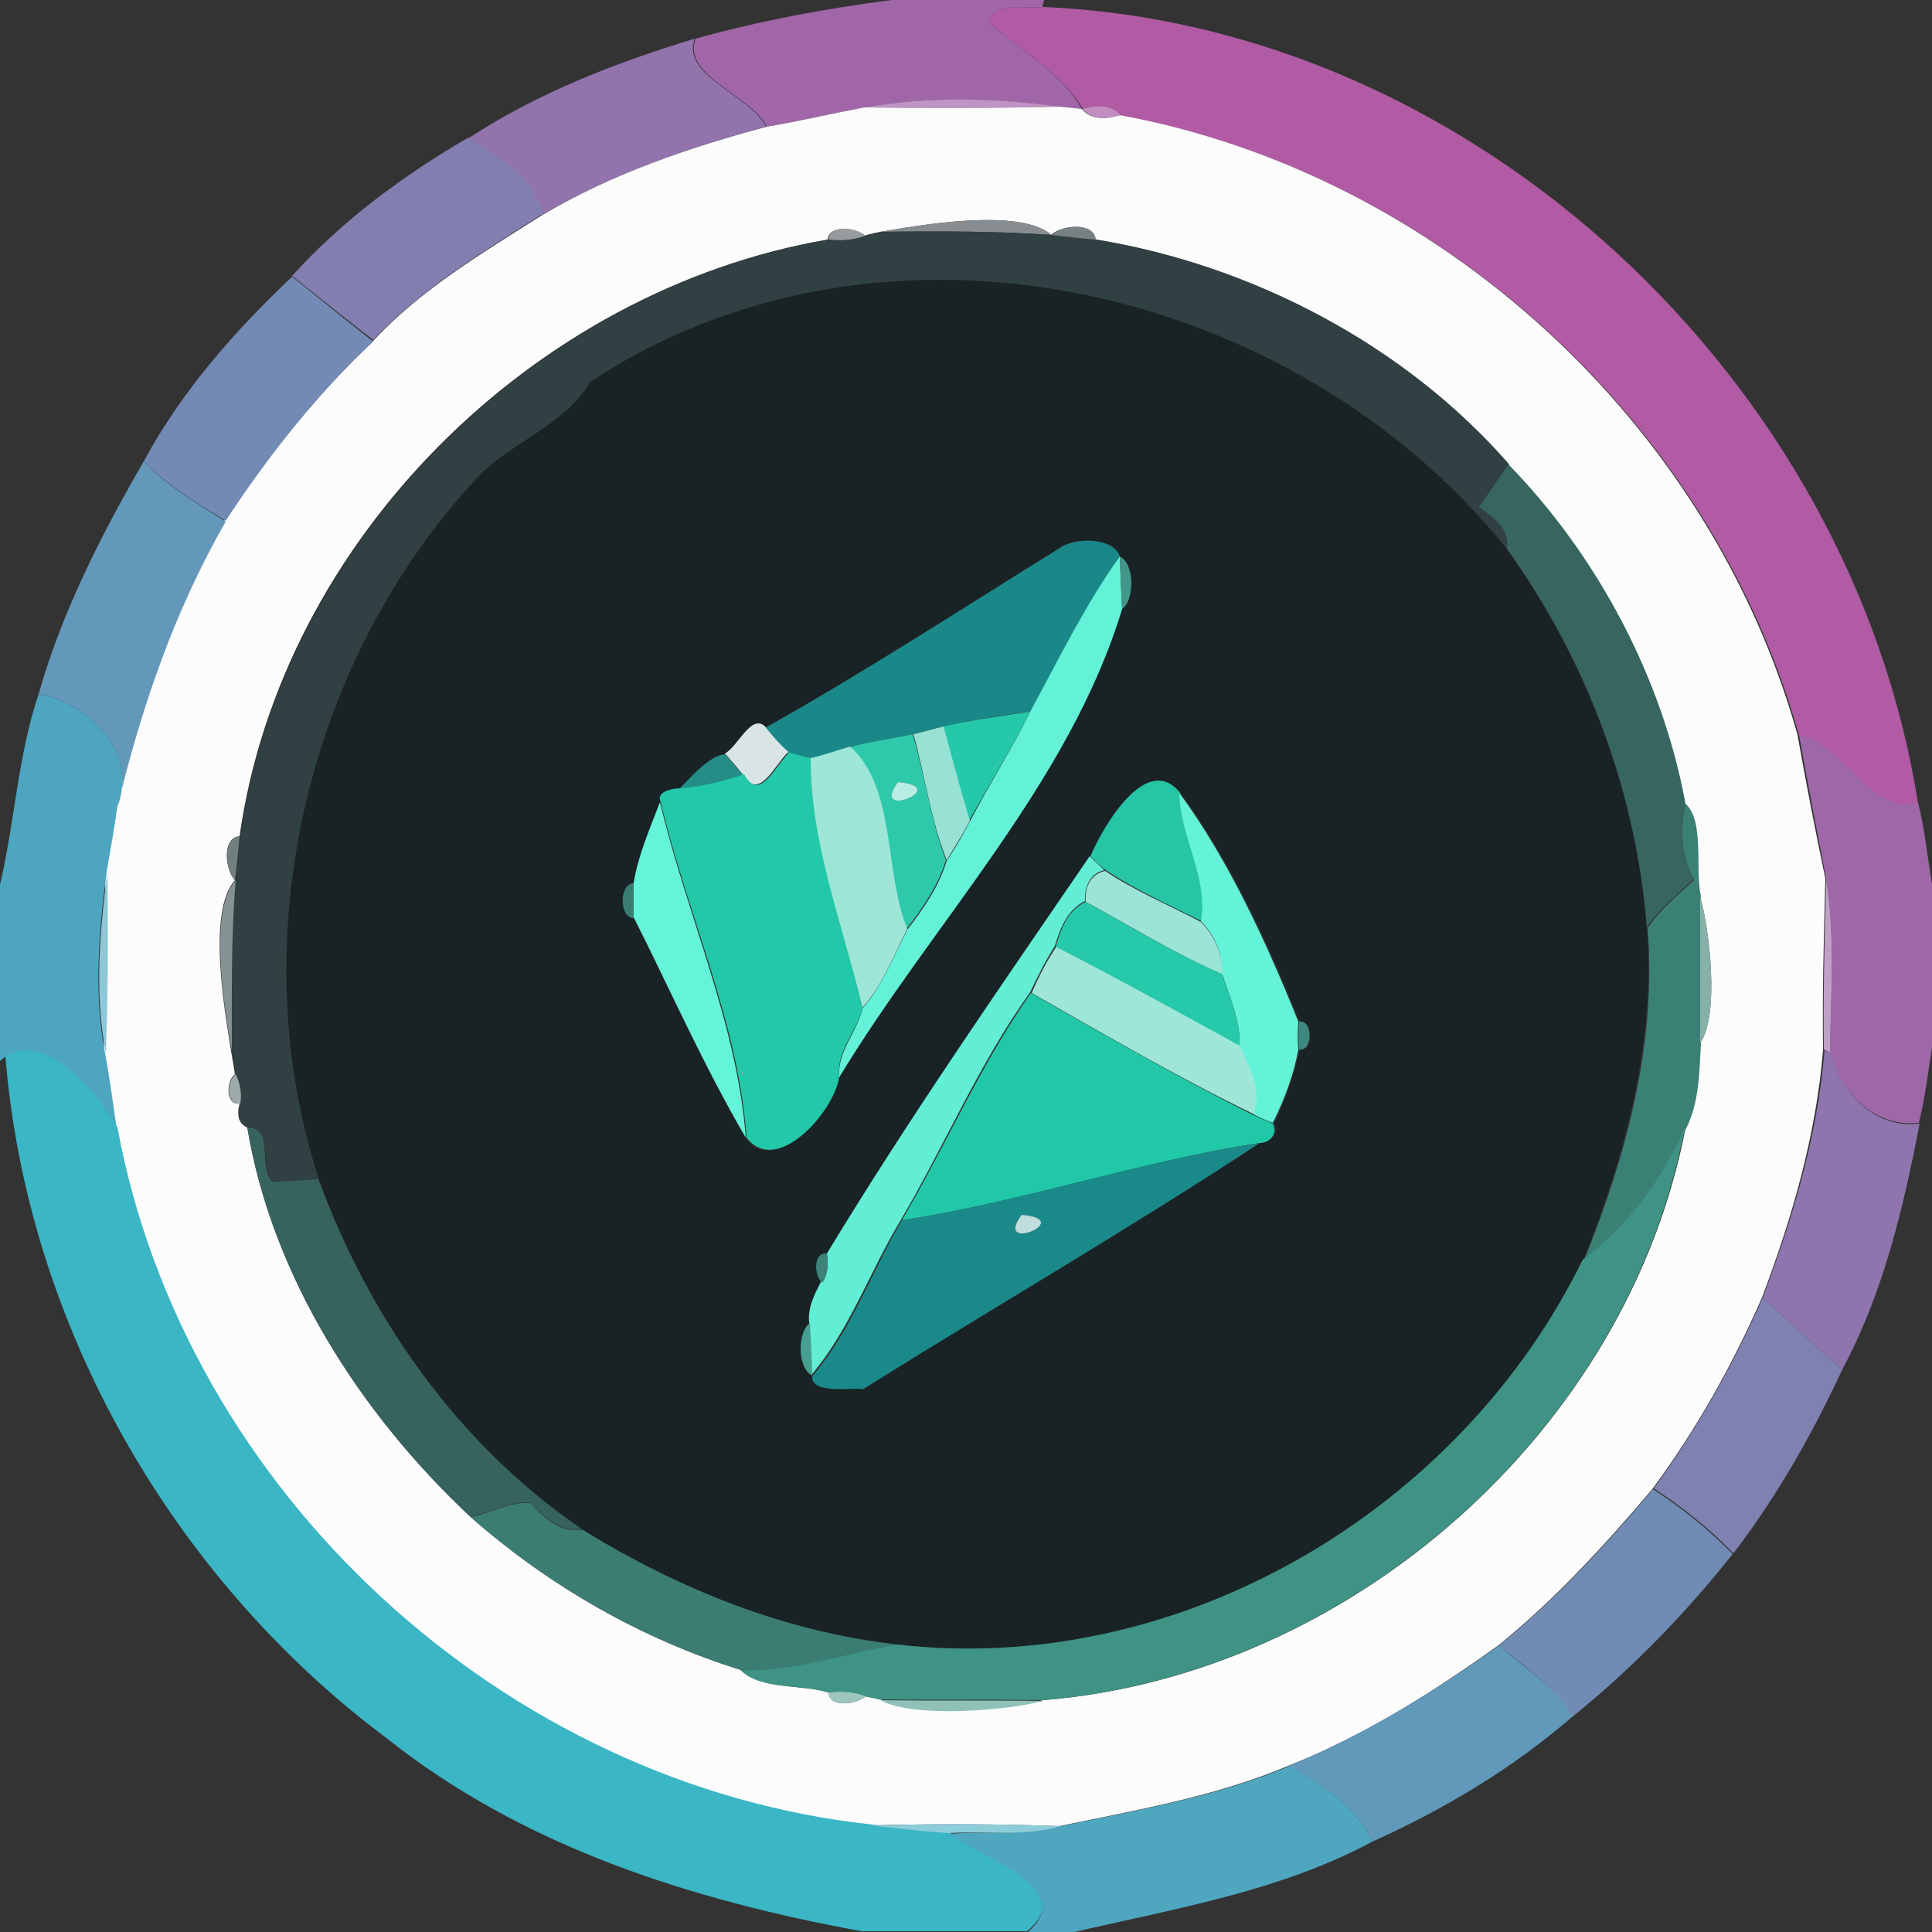 <?xml version="1.0" encoding="utf-8"?>
<!-- Generator: Adobe Illustrator 26.0.3, SVG Export Plug-In . SVG Version: 6.00 Build 0)  -->
<svg version="1.1" id="Layer_1" xmlns="http://www.w3.org/2000/svg" xmlns:xlink="http://www.w3.org/1999/xlink" x="0px" y="0px"
	 viewBox="0 0 250 250" style="enable-background:new 0 0 250 250;" xml:space="preserve">
<rect x="0" y="0" width="250" height="250" fill="#333333" stroke="none"/>
<style type="text/css">
	.st0{fill:#A066A7;}
	.st1{fill:#B05BA3;}
	.st2{fill:#9273AC;}
	.st3{fill:#BE94C2;}
	.st4{fill:#FCFCFD;}
	.st5{fill:#C18EBF;}
	.st6{fill:#837EB0;}
	.st7{fill:#878D90;}
	.st8{fill:#979B9E;}
	.st9{fill:#304043;}
	.st10{fill:#788183;}
	.st11{fill:#738AB5;}
	.st12{fill:#192224;}
	.st13{fill:#6398BA;}
	.st14{fill:#376660;}
	.st15{fill:#1A8889;}
	.st16{fill:#63F1D7;}
	.st17{fill:#419688;}
	.st18{fill:#4EA5BF;}
	.st19{fill:#25C8A9;}
	.st20{fill:#D8E5E4;}
	.st21{fill:#97E2D4;}
	.st22{fill:#2EC9AB;}
	.st23{fill:#9E67A7;}
	.st24{fill:#248D88;}
	.st25{fill:#22C8A8;}
	.st26{fill:#9EE6D8;}
	.st27{fill:#B8EDE3;}
	.st28{fill:#25C5A6;}
	.st29{fill:#64F3D8;}
	.st30{fill:#63F4D9;}
	.st31{fill:#3B8075;}
	.st32{fill:#727F80;}
	.st33{fill:#62EED4;}
	.st34{fill:#8EC7D7;}
	.st35{fill:#9CE4D7;}
	.st36{fill:#849293;}
	.st37{fill:#3A7E73;}
	.st38{fill:#BFA0C7;}
	.st39{fill:#87B0A9;}
	.st40{fill:#26C9A9;}
	.st41{fill:#21C8A7;}
	.st42{fill:#3E897D;}
	.st43{fill:#3AB6C5;}
	.st44{fill:#8F75AD;}
	.st45{fill:#9CAAAA;}
	.st46{fill:#37635F;}
	.st47{fill:#3E9384;}
	.st48{fill:#1A8989;}
	.st49{fill:#C1DEDE;}
	.st50{fill:#3C8278;}
	.st51{fill:#7F81B1;}
	.st52{fill:#45A091;}
	.st53{fill:#708CB5;}
	.st54{fill:#3B7D73;}
	.st55{fill:#6199BA;}
	.st56{fill:#9DC6BF;}
	.st57{fill:#8FC1B8;}
	.st58{fill:#4FA6BF;}
	.st59{fill:#8DCCD9;}
</style>
<g id="_x23_a066a7ff">
	<path class="st0" d="M115.4,0h19.7l-0.2,0.9c-2.4,0.3-5.9-0.8-7,1.9c4.1,3.7,9.3,6.4,12.1,11.3c-0.7-0.1-2.1-0.2-2.8-0.3
		c-8.4-1-17.1-1.4-25.4,0.1c-4.2,0.8-8.4,1.8-12.6,2.5c-1.9-4.1-11-6.5-9.2-11.4C98.3,2.7,106.8,1.1,115.4,0z"/>
</g>
<g id="_x23_b05ba3ff">
	<path class="st1" d="M127.9,2.8c1.1-2.7,4.5-1.6,7-1.9c55.8,2.3,104.7,48.3,113.3,103.1c-6.4,1.6-9.3-7.5-15.4-8.8
		c-11.3-40.4-46.4-72.6-87.7-80.2c-1.3-1.4-3.3-1.4-4.9-0.8C137.2,9.2,132,6.5,127.9,2.8z"/>
</g>
<g id="_x23_9273acff">
	<path class="st2" d="M60.6,17.9C69.6,12,79.7,8.1,89.9,5c-1.8,4.9,7.3,7.3,9.2,11.4c-10.1,2.7-20,6.2-29,11.4
		C69.1,22.9,64.5,20.3,60.6,17.9z"/>
</g>
<g id="_x23_be94c2ff">
	<path class="st3" d="M111.8,13.9c8.4-1.5,17-1.2,25.4-0.1C128.8,14,120.3,14,111.8,13.9z"/>
</g>
<g id="_x23_fcfcfdff">
	<path class="st4" d="M99.2,16.4c4.2-0.7,8.4-1.7,12.6-2.5c8.5,0.1,17,0.1,25.4-0.1c0.7,0.1,2.1,0.2,2.8,0.3
		c1.2,1.5,3.3,1.3,4.9,0.8c41.3,7.6,76.4,39.8,87.7,80.2c1.1,6.2,2.3,12.4,3.6,18.6c-0.2,7.4-0.4,14.8-0.3,22.2
		c-0.9,11-4,21.7-7.9,32c-3.8,8.7-8.5,17.1-14.2,24.8c-6.1,7.2-12.6,14.3-19.9,20.2c-8.5,6.1-17.4,11.7-27.2,15.6
		c-9.5,4-19.6,5.7-29.6,7.8c-8.2-0.3-16.3-0.3-24.5-0.1c-47.6-5.1-88.9-43.1-97.7-90.2c-0.4-3.2-0.9-6.5-1.5-9.7
		c0.4-7.8,0.3-15.7,0.2-23.5c0.4-2.8,0.9-5.7,1.4-8.5c3-12.8,7.3-25.4,14-36.9C34.7,59,41,51,48.3,44.1c6.2-6.7,14.2-11.4,21.9-16.3
		C79.2,22.5,89.1,19.1,99.2,16.4 M113.9,30c-0.5,0.1-1.5,0.3-2,0.5c-1.1-1-4.6-1.5-4.8,0.5c-38,6.5-70.7,38.9-76.1,77.2
		c-2.3,0.2-1.9,4.3-0.6,5.7c-3.7,4.1-1.2,17.6-0.5,22.1c0.1,0.7,0.4,2.2,0.5,3c-1.1,0.8-1.3,4,0.6,3.8c-0.4,1.6-0.1,2.6,1,3.1
		c3.2,19.3,14.7,37.1,28.9,50.4c10.1,8.9,22.1,15.8,35,19.8c2.6,2.6,7.8,1.8,11.3,2.9c0.1,2,3.6,1.6,4.8,0.5
		c0.5,0.1,1.5,0.3,1.9,0.4c4.4,2.4,16.7,1.3,21.1,0.1c39.7-3.2,75.6-34.9,83.1-74c1.7-3.3,1.7-7.3,1.9-11c2.6-3.9,1.1-15.2,0-19
		c-0.7-3.6,0.5-9.8-2-12c-2.9-16.3-11.5-32.1-22.9-43.9c-13.5-15.5-33.2-25.8-53.4-29.1c-0.2-2.3-4.3-1.9-5.7-0.6
		C132,26.8,118.6,29.2,113.9,30z"/>
</g>
<g id="_x23_c18ebfff">
	<path class="st5" d="M140.1,14.1c1.7-0.5,3.7-0.6,4.9,0.8C143.3,15.4,141.3,15.6,140.1,14.1z"/>
</g>
<g id="_x23_837eb0ff">
	<path class="st6" d="M37.8,35.7c6.5-7.2,14.4-13,22.8-17.9c3.9,2.4,8.5,5,9.6,9.9c-7.7,4.9-15.6,9.6-21.9,16.3
		C44.8,41.3,41.3,38.5,37.8,35.7z"/>
</g>
<g id="_x23_878d90ff">
	<path class="st7" d="M113.9,30c4.7-0.8,18.1-3.2,22.2,0.4C128.7,29.9,121.3,29.9,113.9,30z"/>
</g>
<g id="_x23_979b9eff">
	<path class="st8" d="M107.2,31c0.2-2,3.6-1.6,4.8-0.5C110.4,31.1,108.8,31.2,107.2,31z"/>
</g>
<g id="_x23_304043ff">
	<path class="st9" d="M112,30.5c0.5-0.1,1.5-0.3,2-0.5c7.4-0.1,14.8-0.1,22.2,0.4c1.4,0.2,4.3,0.5,5.7,0.6
		c20.1,3.3,39.9,13.6,53.4,29.1c-1.3,1.8-2.6,3.7-3.8,5.6c1.8,1.4,4,2.7,3.6,5.4c-27.5-34.4-80.9-46.6-118.6-21.7
		c-3.5,5.7-10.2,7.7-14.7,12.3c-22.2,23.8-30.6,59.9-20.5,90.9c-2,0.1-4,0.3-6,0.3c-1.9-2.2,0.4-6.9-3.2-7c-1.1-0.5-1.4-1.5-1-3.1
		c0.2-1.3,0.1-2.6-0.6-3.8c-0.1-0.8-0.4-2.2-0.5-3c0-7.4,0-14.8,0.5-22.1c0.2-1.4,0.5-4.3,0.6-5.7c5.5-38.3,38.2-70.7,76.1-77.2
		C108.8,31.2,110.4,31.1,112,30.5z"/>
</g>
<g id="_x23_788183ff">
	<path class="st10" d="M136.1,30.4c1.4-1.3,5.5-1.7,5.7,0.6C140.4,30.9,137.5,30.6,136.1,30.4z"/>
</g>
<g id="_x23_738ab5ff">
	<path class="st11" d="M18.6,59.7c4.9-9.1,11.8-16.9,19.2-23.9c3.5,2.8,6.9,5.6,10.5,8.4C41,51,34.7,59,29.2,67.4
		C25.5,65.1,21.6,62.8,18.6,59.7z"/>
</g>
<g id="_x23_192224ff">
	<path class="st12" d="M76.4,49.4c37.7-24.9,91-12.8,118.6,21.7c10.3,14.4,16.7,31.3,18.1,49c1.1,14.8-2.8,29.3-8.2,42.9
		c-16,32.5-52.2,54-88.7,49.8c-14.7-1.6-28.5-7.2-40.9-14.9c-16-10.9-27.4-27.2-34-45.2c-10.1-31-1.7-67.1,20.5-90.9
		C66.3,57.1,73,55.1,76.4,49.4 M137,71c-12.6,7.8-25,15.9-37.9,23.1c-1.8-1.7-3.6,2.6-5.2,3.5c-2,0.3-4.3,2.8-5.9,4.5
		c-0.9,0-3.2,0.4-2.5,1.8c-1.3,3.4-2.8,6.8-3.5,10.4c-1.8,0.1-1.8,4.5,0,4.5c4.8,9.5,9.1,19.3,14.5,28.5c3.9,5.1,11.4-3.4,12-7.9
		c12.1-19.9,29.8-38.1,36.6-60.6c1.7-1,1.7-5.8-0.3-6.8C144.2,69.6,139.1,69.4,137,71 M141.1,110.8c-11.5,16.8-23.4,33.9-34,51.4
		c-1.8-0.2-1.7,2.9-0.6,3.8c-0.8,1.6-1.7,3.3-1.5,5.2c-1.7,1.1-1.7,5.8,0.3,6.8c-0.1,2.5,5.9,1.3,6.5,1.7
		c17.1-10.7,34.7-20.9,51.4-31.9c1.3-0.1,2.4-1.2,1.7-2.5c1.5-3,2.6-6.2,3.3-9.5c1.8,0.3,1.8-3.8,0-3.6c-4.1-10.1-9-20.9-15.4-29.6
		C148.4,97.3,142.8,106.6,141.1,110.8z"/>
</g>
<g id="_x23_6398baff">
	<path class="st13" d="M5,89.8c3-10.6,8.1-20.6,13.6-30.1c3,3.2,6.9,5.4,10.6,7.8c-6.6,11.5-10.9,24-14,36.9
		C17.9,97.2,11.4,91,5,89.8z"/>
</g>
<g id="_x23_376660ff">
	<path class="st14" d="M195.2,60.1c11.4,11.7,19.9,27.5,22.9,43.9c-0.7,3.4-0.6,6.7,1,9.8c-2.1,2-4.4,3.8-6,6.2
		c-1.4-17.7-7.8-34.6-18.1-49c0.4-2.7-1.8-4-3.6-5.4C192.6,63.8,193.9,62,195.2,60.1z"/>
</g>
<g id="_x23_1a8889ff">
	<path class="st15" d="M137,71c2.1-1.6,7.2-1.4,7.9,1c-4.4,6.4-7.8,13.3-11.6,20.1c-3.8,0.4-7.5,1.1-11.3,1.9
		c-1.3,0.3-2.6,0.7-3.9,1c-2.8,0.6-5.6,0.9-8.2,1.7c-1.7,0.5-3.4,1-5.1,1.5c-0.9-0.2-1.9-0.5-2.8-0.7c-1.1-1.1-2.1-2.2-3-3.3
		C112,86.9,124.4,78.8,137,71z"/>
</g>
<g id="_x23_63f1d7ff">
	<path class="st16" d="M133.3,92.1c3.7-6.8,7.1-13.8,11.6-20.1c0.1,1.7,0.2,5.1,0.3,6.8c-6.8,22.5-24.5,40.6-36.6,60.6
		c-0.3-3.3,2.3-5.8,3-8.9c2.6-3,4-6.7,5.8-10.2c2.1-2.7,4.1-5.6,5.1-8.9c1.1-1.7,2.1-3.3,3-5.1C128,101.5,130.9,97,133.3,92.1z"/>
</g>
<g id="_x23_419688ff">
	<path class="st17" d="M144.9,72c2,1,1.9,5.7,0.3,6.8C145.1,77.1,144.9,73.7,144.9,72z"/>
</g>
<g id="_x23_4ea5bfff">
	<path class="st18" d="M5,89.8c6.4,1.2,12.9,7.4,10.2,14.5c-0.4,2.8-0.9,5.7-1.4,8.5c-1,7.7-1.7,15.8-0.2,23.5
		c0.6,3.2,1,6.4,1.5,9.7c-2.5-4.6-9.3-12.5-14.5-9.2L0,137.3v-22.8C1.9,106.4,2.3,97.8,5,89.8z"/>
</g>
<g id="_x23_25c8a9ff">
	<path class="st19" d="M122,94c3.7-0.8,7.5-1.4,11.3-1.9c-2.4,4.8-5.3,9.4-7.9,14.1C124.3,102.2,123.1,98.1,122,94z"/>
</g>
<g id="_x23_d8e5e4ff">
	<path class="st20" d="M93.8,97.5c1.7-0.9,3.4-5.2,5.2-3.5c0.9,1.2,1.9,2.3,3,3.3c-1.8,1.7-3.8,6.5-5.9,2.9
		C95.4,99.3,94.6,98.4,93.8,97.5z"/>
</g>
<g id="_x23_97e2d4ff">
	<path class="st21" d="M118.2,95c1.3-0.3,2.6-0.7,3.9-1c1.1,4.1,2.2,8.2,3.4,12.2c-0.9,1.8-2,3.4-3,5.1
		C120.4,106,119.7,100.4,118.2,95z"/>
</g>
<g id="_x23_2ec9abff">
	<path class="st22" d="M109.9,96.7c2.7-0.8,5.5-1.1,8.2-1.7c1.6,5.4,2.3,11,4.3,16.3c-1,3.3-3,6.2-5.1,8.9
		C114.3,113,115.9,102,109.9,96.7 M116.2,101.2C112.4,106.3,123.4,101.8,116.2,101.2z"/>
</g>
<g id="_x23_9e67a7ff">
	<path class="st23" d="M232.8,95.1c6.1,1.3,9.1,10.4,15.4,8.8c0.9,3.5,1.2,7,1.8,10.5v21.1c-0.5,3.3-0.9,6.6-1.7,9.8
		c-5.8,0.6-10.1-3.9-11.5-9.1c0.1-7.5,0.7-15.1-0.5-22.5C235.1,107.5,233.9,101.3,232.8,95.1z"/>
</g>
<g id="_x23_248d88ff">
	<path class="st24" d="M87.9,102.1c1.6-1.7,3.9-4.3,5.9-4.5c0.8,0.9,1.6,1.8,2.4,2.7C93.5,101.2,90.7,101.9,87.9,102.1z"/>
</g>
<g id="_x23_22c8a8ff">
	<path class="st25" d="M102.1,97.4c0.9,0.2,1.8,0.5,2.8,0.7c0,10.8,4.3,21.7,6.7,32.3c-0.7,3.1-3.4,5.6-3,8.9
		c-0.6,4.5-8.1,13-12,7.9c-1-14.7-7.7-29-11.1-43.4c-0.7-1.4,1.6-1.8,2.5-1.8c2.8-0.2,5.6-0.9,8.3-1.8
		C98.3,103.9,100.3,99.1,102.1,97.4z"/>
</g>
<g id="_x23_9ee6d8ff">
	<path class="st26" d="M104.9,98.1c1.7-0.4,3.4-1,5.1-1.5c6,5.3,4.4,16.4,7.4,23.6c-1.8,3.5-3.2,7.3-5.8,10.2
		C109.1,119.8,104.8,108.9,104.9,98.1z"/>
	<path class="st26" d="M133.5,128.5c0.9-2.1,1.9-4.1,3.2-6c8,4.1,15.9,8.5,23.8,12.7c1.2,2.8,3,5.9,1.8,9
		C152.4,139.4,143,133.9,133.5,128.5z"/>
</g>
<g id="_x23_b8ede3ff">
	<path class="st27" d="M116.2,101.2C123.4,101.8,112.4,106.3,116.2,101.2z"/>
</g>
<g id="_x23_25c5a6ff">
	<path class="st28" d="M141.1,110.8c1.8-4.2,7.4-13.5,11.6-8.2c0.1,5.7,3.8,10.9,2.8,16.6c-4.2-2.1-8.5-4-12.4-6.6
		C142.3,112,141.7,111.4,141.1,110.8z"/>
</g>
<g id="_x23_64f3d8ff">
	<path class="st29" d="M155.4,119.2c1-5.6-2.7-10.9-2.8-16.6c6.4,8.7,11.3,19.4,15.4,29.6c-0.1,1.2-0.1,2.4,0,3.6
		c-0.6,3.3-1.8,6.5-3.3,9.5c-0.8-0.3-1.7-0.7-2.5-1.1c1.2-3.1-0.6-6.2-1.8-9c0.1-3.2-1.3-6.2-2.3-9.3
		C158.2,123.4,157.2,121,155.4,119.2z"/>
</g>
<g id="_x23_63f4d9ff">
	<path class="st30" d="M85.4,103.8c3.4,14.4,10,28.7,11.1,43.4c-5.4-9.2-9.7-19-14.5-28.5c0-1.5,0-3,0-4.5
		C82.6,110.6,84.1,107.2,85.4,103.8z"/>
</g>
<g id="_x23_3b8075ff">
	<path class="st31" d="M218.1,104c2.5,2.2,1.2,8.4,2,12c0,6.3,0,12.7,0,19c-0.2,3.6-0.2,7.6-1.9,11c-3,6.7-7.3,12.6-13.2,17
		c5.5-13.6,9.4-28.1,8.2-42.9c1.6-2.4,3.9-4.3,6-6.2C217.5,110.7,217.4,107.4,218.1,104z"/>
</g>
<g id="_x23_727f80ff">
	<path class="st32" d="M30.4,113.9c-1.2-1.4-1.7-5.4,0.6-5.7C30.9,109.6,30.6,112.5,30.4,113.9z"/>
</g>
<g id="_x23_62eed4ff">
	<path class="st33" d="M107,162.2c10.6-17.5,22.5-34.6,34-51.4c0.6,0.6,1.3,1.2,1.9,1.8c-1.9,0.4-2.6,2.3-2.5,4
		c-2.3,1.1-3.2,3.5-3.9,5.8c-1.2,1.9-2.2,3.9-3.2,6c-6.6,9.2-11,19.7-16.7,29.4c-4,6.6-6.6,14.2-11.6,20.1c-0.1-1.7-0.2-5.1-0.3-6.8
		c-0.2-1.9,0.7-3.6,1.5-5.2C107.2,164.9,107.2,163.5,107,162.2z"/>
</g>
<g id="_x23_8ec7d7ff">
	<path class="st34" d="M13.7,136.3c-1.5-7.7-0.8-15.8,0.2-23.5C14,120.6,14,128.5,13.7,136.3z"/>
</g>
<g id="_x23_9ce4d7ff">
	<path class="st35" d="M140.5,116.7c-0.2-1.8,0.6-3.6,2.5-4c3.9,2.6,8.2,4.4,12.4,6.6c1.8,1.8,2.8,4.2,2.8,6.8
		C152,123.4,146.4,119.9,140.5,116.7z"/>
</g>
<g id="_x23_849293ff">
	<path class="st36" d="M30,136c-0.8-4.6-3.2-18.1,0.5-22.1C29.9,121.2,30,128.6,30,136z"/>
</g>
<g id="_x23_3a7e73ff">
	<path class="st37" d="M82,118.8c-1.9,0-1.9-4.5,0-4.5C82,115.7,82,117.2,82,118.8z"/>
</g>
<g id="_x23_bfa0c7ff">
	<path class="st38" d="M236.3,113.7c1.2,7.5,0.6,15,0.5,22.5l-0.8-0.4C235.9,128.5,236.1,121.1,236.3,113.7z"/>
</g>
<g id="_x23_87b0a9ff">
	<path class="st39" d="M220,116c1.1,3.8,2.6,15.1,0,19C220,128.7,220,122.3,220,116z"/>
</g>
<g id="_x23_26c9a9ff">
	<path class="st40" d="M136.6,122.5c0.7-2.3,1.5-4.7,3.9-5.8c5.8,3.2,11.5,6.7,17.6,9.3c1,3,2.4,6,2.3,9.3
		C152.5,131,144.7,126.6,136.6,122.5z"/>
</g>
<g id="_x23_21c8a7ff">
	<path class="st41" d="M116.7,157.9c5.7-9.7,10.2-20.2,16.7-29.4c9.5,5.4,19,10.9,28.8,15.8c0.8,0.4,1.7,0.7,2.5,1.1
		c0.7,1.3-0.4,2.5-1.7,2.5C147.4,150.3,132.4,155.5,116.7,157.9z"/>
</g>
<g id="_x23_3e897dff">
	<path class="st42" d="M168.1,132.2c1.8-0.3,1.8,3.9,0,3.6C168,134.6,168,133.4,168.1,132.2z"/>
</g>
<g id="_x23_3ab6c5ff">
	<path class="st43" d="M0.7,136.7c5.2-3.3,11.9,4.7,14.5,9.2c8.7,47.1,50,85.1,97.7,90.2c3.3,0.5,6.7,0.8,10,1
		c4.1,3.2,16.9,7.1,10,12.8h-21.4c-21.9-4-43.8-10.9-61.5-25C22.3,204.2,3.5,171.4,0.7,136.7z"/>
</g>
<g id="_x23_8f75adff">
	<path class="st44" d="M236.1,135.9l0.8,0.4c1.4,5.2,5.7,9.8,11.5,9.1c-2.1,10.9-4.7,21.9-10,31.8c-3.5-3-6.9-6.2-10.3-9.3
		C232,157.6,235.2,146.9,236.1,135.9z"/>
</g>
<g id="_x23_9caaaaff">
	<path class="st45" d="M30.5,139c0.6,1.2,0.8,2.5,0.6,3.8C29.2,143,29.3,139.9,30.5,139z"/>
</g>
<g id="_x23_37635fff">
	<path class="st46" d="M32,145.9c3.6,0,1.3,4.8,3.2,7c2,0,4-0.2,6-0.3c6.6,18,18.1,34.3,34,45.2c-2.9,0.5-4.8-1.6-6.7-3.4
		c-2.6-0.1-5.1,1.4-7.7,1.8C46.7,183,35.2,165.2,32,145.9z"/>
</g>
<g id="_x23_3e9384ff">
	<path class="st47" d="M204.8,163c5.9-4.4,10.2-10.3,13.2-17c-7.4,39.1-43.4,70.8-83.1,74c-7-0.1-14.1,0-21.1-0.1
		c-0.5-0.1-1.5-0.3-1.9-0.4c-1.5-0.6-3.2-0.7-4.8-0.5c-3.4-1.1-8.7-0.3-11.3-2.9c6.9,0.2,13.5-2.3,20.3-3.3
		C152.6,217,188.9,195.5,204.8,163z"/>
</g>
<g id="_x23_1a8989ff">
	<path class="st48" d="M116.7,157.9c15.6-2.4,30.7-7.6,46.3-10c-16.7,11-34.3,21.2-51.4,31.9c-0.6-0.4-6.7,0.8-6.5-1.7
		C110.2,172.1,112.8,164.5,116.7,157.9 M132.2,157.2C128.4,162.3,139.4,157.8,132.2,157.2z"/>
</g>
<g id="_x23_c1dedeff">
	<path class="st49" d="M132.2,157.2C139.4,157.8,128.4,162.3,132.2,157.2z"/>
</g>
<g id="_x23_3c8278ff">
	<path class="st50" d="M106.4,166c-1.1-0.9-1.2-4,0.6-3.8C107.2,163.5,107.2,164.9,106.4,166z"/>
</g>
<g id="_x23_7f81b1ff">
	<path class="st51" d="M228.1,167.9c3.4,3.1,6.8,6.3,10.3,9.3c-3.9,8.4-8.5,16.5-14.1,23.8c-3.1-3.2-6.6-6-10.3-8.4
		C219.6,184.9,224.3,176.6,228.1,167.9z"/>
</g>
<g id="_x23_45a091ff">
	<path class="st52" d="M105.1,178c-2-1-1.9-5.7-0.3-6.8C104.9,172.9,105.1,176.3,105.1,178z"/>
</g>
<g id="_x23_708cb5ff">
	<path class="st53" d="M194,212.9c7.4-6,13.8-13,19.9-20.2c3.7,2.4,7.2,5.2,10.3,8.4c-6.1,7.7-13.1,14.9-20.8,21.1
		C201.3,218.2,197.2,215.8,194,212.9z"/>
</g>
<g id="_x23_3b7d73ff">
	<path class="st54" d="M60.9,196.3c2.6-0.5,5.1-2,7.7-1.8c1.8,1.9,3.8,3.9,6.7,3.4c12.5,7.7,26.3,13.3,40.9,14.9
		c-6.8,1.1-13.3,3.6-20.3,3.3C83.1,212.1,71,205.2,60.9,196.3z"/>
</g>
<g id="_x23_6199baff">
	<path class="st55" d="M166.8,228.5c9.7-4,18.7-9.5,27.2-15.6c3.2,3,7.3,5.3,9.5,9.2c-7.7,6.7-16.6,12-25.9,16.2
		C175.5,233.7,171,231,166.8,228.5z"/>
</g>
<g id="_x23_9dc6bfff">
	<path class="st56" d="M107.2,219c1.6-0.2,3.3-0.1,4.8,0.5C110.8,220.6,107.3,221,107.2,219z"/>
</g>
<g id="_x23_8fc1b8ff">
	<path class="st57" d="M113.9,220c7,0.1,14.1,0,21.1,0.1C130.6,221.3,118.3,222.4,113.9,220z"/>
</g>
<g id="_x23_4fa6bfff">
	<path class="st58" d="M137.3,236.3c10-2.1,20.1-3.8,29.6-7.8c4.1,2.5,8.6,5.2,10.7,9.8c-12.1,6.5-25.8,8.7-39,11.8h-5.7
		c6.8-5.8-5.9-9.6-10-12.8C127.6,236.9,132.6,237.6,137.3,236.3z"/>
</g>
<g id="_x23_8dccd9ff">
	<path class="st59" d="M112.8,236.2c8.2-0.2,16.3-0.2,24.5,0.1c-4.7,1.4-9.7,0.6-14.5,0.9C119.4,237,116.1,236.6,112.8,236.2z"/>
</g>
</svg>

